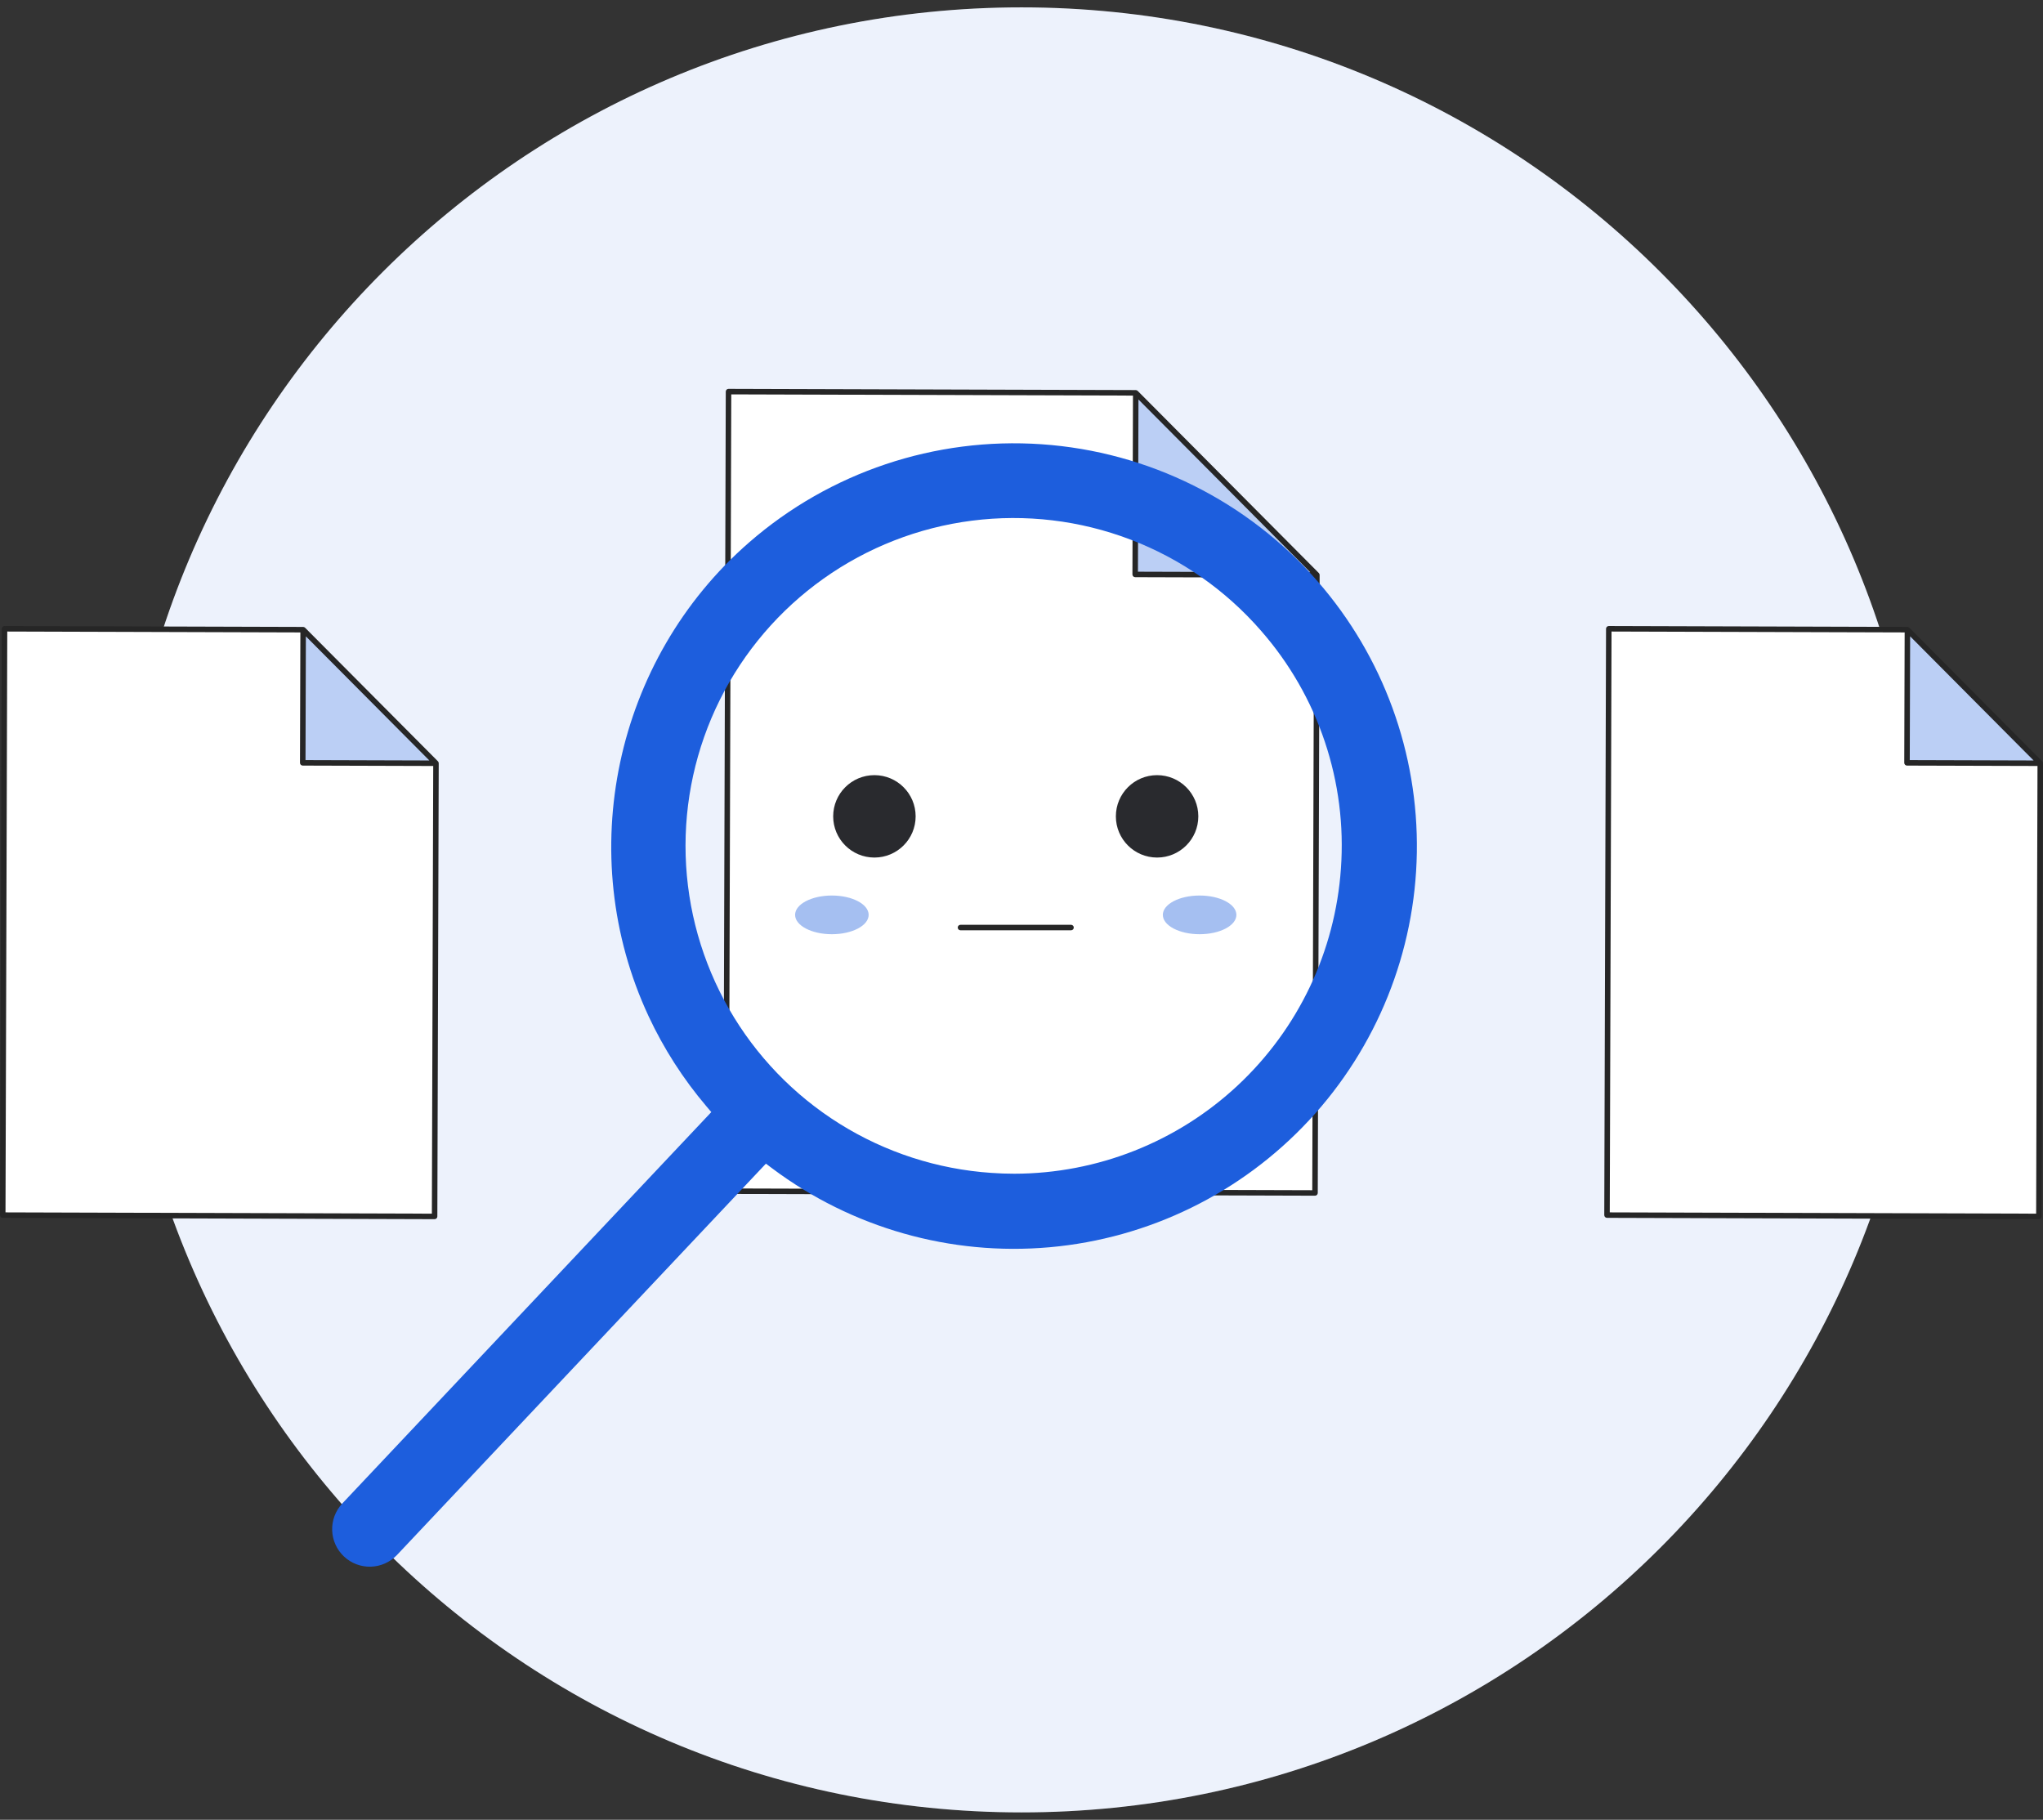 <svg width="247" height="220" viewBox="0 0 247 220" fill="none" xmlns="http://www.w3.org/2000/svg">
<rect x="0" y="0" width="247" height="220" fill="#333333" stroke="none"/>
<g id="Group">
<path id="Vector" d="M123.5 219.109C183.797 219.109 232.677 170.259 232.677 110C232.677 49.74 183.797 0.891 123.5 0.891C63.203 0.891 14.322 49.74 14.322 110C14.322 170.259 63.203 219.109 123.5 219.109Z" fill="white"/>
<path id="Vector_2" opacity="0.1" d="M123.5 219.109C183.797 219.109 232.677 170.259 232.677 110C232.677 49.74 183.797 0.891 123.5 0.891C63.203 0.891 14.322 49.74 14.322 110C14.322 170.259 63.203 219.109 123.5 219.109Z" fill="#4A7EE4"/>
<g id="Group_2">
<path id="Vector_3" d="M52.545 147.059L0.333 146.901L0.548 76.016L36.651 76.125L52.711 92.272L52.545 147.059Z" fill="white"/>
<path id="Vector_4" opacity="0.3" d="M36.65 76.125L36.602 92.224L52.71 92.272L36.65 76.125Z" fill="#1D5EDD"/>
<path id="Vector_5" d="M53.039 92.253C53.037 92.224 53.032 92.195 53.022 92.167C53.019 92.157 53.016 92.146 53.011 92.136C52.996 92.1 52.974 92.067 52.947 92.038L36.887 75.891C36.858 75.863 36.825 75.841 36.789 75.825C36.779 75.82 36.769 75.816 36.758 75.813C36.73 75.803 36.701 75.798 36.672 75.796C36.665 75.796 36.659 75.792 36.652 75.792L0.548 75.684C0.46 75.684 0.376 75.719 0.313 75.781C0.251 75.843 0.216 75.928 0.216 76.016L0 146.9C0 146.988 0.035 147.073 0.097 147.135C0.16 147.197 0.244 147.232 0.333 147.232L52.543 147.391C52.631 147.391 52.716 147.356 52.778 147.294C52.84 147.232 52.875 147.147 52.875 147.059L53.042 92.273C53.043 92.266 53.04 92.26 53.039 92.253ZM36.98 76.929L44.395 84.382L51.909 91.937L36.936 91.891L36.98 76.929ZM0.665 146.569L0.878 76.349L36.316 76.457L36.269 92.223C36.269 92.311 36.303 92.395 36.366 92.458C36.428 92.52 36.513 92.555 36.601 92.555L52.377 92.603L52.213 146.725L0.665 146.569Z" fill="#262626"/>
</g>
<g id="Group_3">
<path id="Vector_6" d="M158.986 144.223L87.786 144.007L88.079 47.344L137.312 47.493L159.212 69.513L158.986 144.223Z" fill="white"/>
<path id="Vector_7" opacity="0.3" d="M137.312 47.494L137.245 69.447L159.212 69.514L137.312 47.494Z" fill="#1D5EDD"/>
<path id="Vector_8" d="M159.54 69.493C159.539 69.464 159.533 69.436 159.524 69.408C159.52 69.397 159.517 69.387 159.513 69.375C159.497 69.339 159.475 69.306 159.448 69.278L137.548 47.258C137.519 47.23 137.486 47.208 137.45 47.192C137.44 47.187 137.43 47.184 137.419 47.181C137.391 47.171 137.362 47.165 137.333 47.163C137.326 47.163 137.32 47.159 137.313 47.159L88.08 47.01C87.991 47.01 87.907 47.045 87.844 47.107C87.782 47.169 87.747 47.254 87.747 47.342L87.454 144.005C87.454 144.093 87.489 144.178 87.552 144.24C87.614 144.303 87.698 144.338 87.787 144.338L158.985 144.553C159.074 144.553 159.158 144.518 159.221 144.456C159.283 144.394 159.318 144.309 159.318 144.221L159.544 69.511C159.544 69.507 159.541 69.501 159.54 69.493ZM137.641 48.297L158.409 69.178L137.578 69.115L137.641 48.297ZM88.119 143.676L88.41 47.678L136.978 47.825L136.911 69.446C136.911 69.534 136.947 69.618 137.009 69.681C137.071 69.743 137.156 69.778 137.244 69.778L158.878 69.844L158.654 143.89L88.119 143.676Z" fill="#262626"/>
</g>
<g id="Group_4">
<path id="Vector_9" d="M246.501 147.059L194.289 146.901L194.504 76.016L230.607 76.125L246.667 92.272L246.501 147.059Z" fill="white"/>
<path id="Vector_10" opacity="0.3" d="M230.607 76.125L230.559 92.224L246.667 92.272L230.607 76.125Z" fill="#1D5EDD"/>
<path id="Vector_11" d="M246.995 92.252C246.994 92.223 246.988 92.194 246.979 92.167C246.975 92.156 246.972 92.146 246.967 92.135C246.952 92.099 246.93 92.066 246.903 92.038L230.843 75.89C230.815 75.863 230.782 75.84 230.746 75.824C230.735 75.819 230.725 75.816 230.714 75.813C230.687 75.803 230.658 75.797 230.628 75.795C230.621 75.795 230.615 75.791 230.608 75.791L194.504 75.682C194.416 75.682 194.332 75.717 194.269 75.779C194.207 75.841 194.172 75.926 194.172 76.014L193.957 146.899C193.957 146.987 193.992 147.072 194.054 147.134C194.117 147.196 194.201 147.231 194.29 147.231L246.502 147.389C246.59 147.389 246.675 147.354 246.737 147.292C246.799 147.23 246.834 147.145 246.834 147.057L247.001 92.271C246.999 92.266 246.996 92.26 246.995 92.252ZM230.937 76.928L238.35 84.382L245.865 91.936L230.892 91.891L230.937 76.928ZM194.622 146.569L194.835 76.349L230.274 76.456L230.226 92.222C230.226 92.31 230.261 92.395 230.323 92.457C230.386 92.52 230.47 92.555 230.558 92.555L246.335 92.602L246.171 146.724L194.622 146.569Z" fill="#262626"/>
</g>
<g id="Group_5">
<g id="Group_6">
<g id="Group_7">
<g id="Group_8">
<path id="Vector_12" d="M105.717 103.673C108.469 103.673 110.701 101.443 110.701 98.692C110.701 95.941 108.469 93.711 105.717 93.711C102.964 93.711 100.732 95.941 100.732 98.692C100.732 101.443 102.964 103.673 105.717 103.673Z" fill="#292A2E"/>
<path id="Vector_13" d="M139.893 103.673C142.646 103.673 144.878 101.443 144.878 98.692C144.878 95.941 142.646 93.711 139.893 93.711C137.141 93.711 134.909 95.941 134.909 98.692C134.909 101.443 137.141 103.673 139.893 103.673Z" fill="#292A2E"/>
</g>
<path id="Vector_14" d="M129.488 112.467H116.124C116.035 112.467 115.951 112.432 115.888 112.37C115.826 112.308 115.791 112.223 115.791 112.135C115.791 112.047 115.826 111.962 115.888 111.9C115.951 111.838 116.035 111.803 116.124 111.803H129.488C129.576 111.803 129.661 111.838 129.723 111.9C129.786 111.962 129.821 112.047 129.821 112.135C129.821 112.223 129.786 112.308 129.723 112.37C129.661 112.432 129.576 112.467 129.488 112.467Z" fill="#262626"/>
</g>
<g id="Group_9">
<path id="Vector_15" d="M100.575 112.941C103.031 112.941 105.021 111.894 105.021 110.602C105.021 109.311 103.031 108.264 100.575 108.264C98.12 108.264 96.129 109.311 96.129 110.602C96.129 111.894 98.12 112.941 100.575 112.941Z" fill="white"/>
<path id="Vector_16" d="M145.034 112.941C147.49 112.941 149.48 111.894 149.48 110.602C149.48 109.311 147.49 108.264 145.034 108.264C142.579 108.264 140.588 109.311 140.588 110.602C140.588 111.894 142.579 112.941 145.034 112.941Z" fill="white"/>
</g>
<g id="Group_10" opacity="0.4">
<path id="Vector_17" d="M100.575 112.941C103.031 112.941 105.021 111.894 105.021 110.602C105.021 109.311 103.031 108.264 100.575 108.264C98.12 108.264 96.129 109.311 96.129 110.602C96.129 111.894 98.12 112.941 100.575 112.941Z" fill="#1D5EDD"/>
<path id="Vector_18" d="M145.034 112.941C147.49 112.941 149.48 111.894 149.48 110.602C149.48 109.311 147.49 108.264 145.034 108.264C142.579 108.264 140.588 109.311 140.588 110.602C140.588 111.894 142.579 112.941 145.034 112.941Z" fill="#1D5EDD"/>
</g>
</g>
<path id="Vector_19" d="M159.321 70.304C150.834 60.566 138.824 54.596 125.933 53.707C113.042 52.819 100.325 57.083 90.581 65.564C74.3 79.734 69.297 103.292 78.417 122.859C80.248 126.78 82.596 130.439 85.398 133.737L85.997 134.446L41.371 181.775C40.555 182.653 40.12 183.818 40.16 185.016C40.2 186.214 40.712 187.347 41.585 188.169C42.458 188.991 43.62 189.434 44.819 189.403C46.018 189.371 47.156 188.867 47.984 188.001L92.599 140.679L93.344 141.237C102.972 148.454 114.932 151.855 126.919 150.784C138.906 149.713 150.073 144.246 158.267 135.436C166.461 126.627 171.103 115.099 171.297 103.072C171.492 91.046 167.226 79.374 159.322 70.304H159.321ZM162.118 105.01C161.427 115.009 156.97 124.375 149.643 131.22C142.317 138.065 132.666 141.88 122.637 141.896C121.711 141.896 120.782 141.863 119.85 141.796C113.339 141.354 107.039 139.314 101.507 135.856C95.975 132.398 91.382 127.629 88.136 121.972C84.889 116.316 83.09 109.946 82.897 103.427C82.705 96.909 84.124 90.444 87.031 84.606C89.937 78.767 94.24 73.736 99.558 69.957C104.877 66.179 111.046 63.77 117.518 62.945C123.991 62.12 130.567 62.904 136.664 65.227C142.761 67.551 148.19 71.342 152.47 76.265C155.899 80.181 158.517 84.738 160.173 89.672C161.829 94.606 162.49 99.819 162.118 105.01Z" fill="#1D5EDD"/>
</g>
</g>
</svg>
